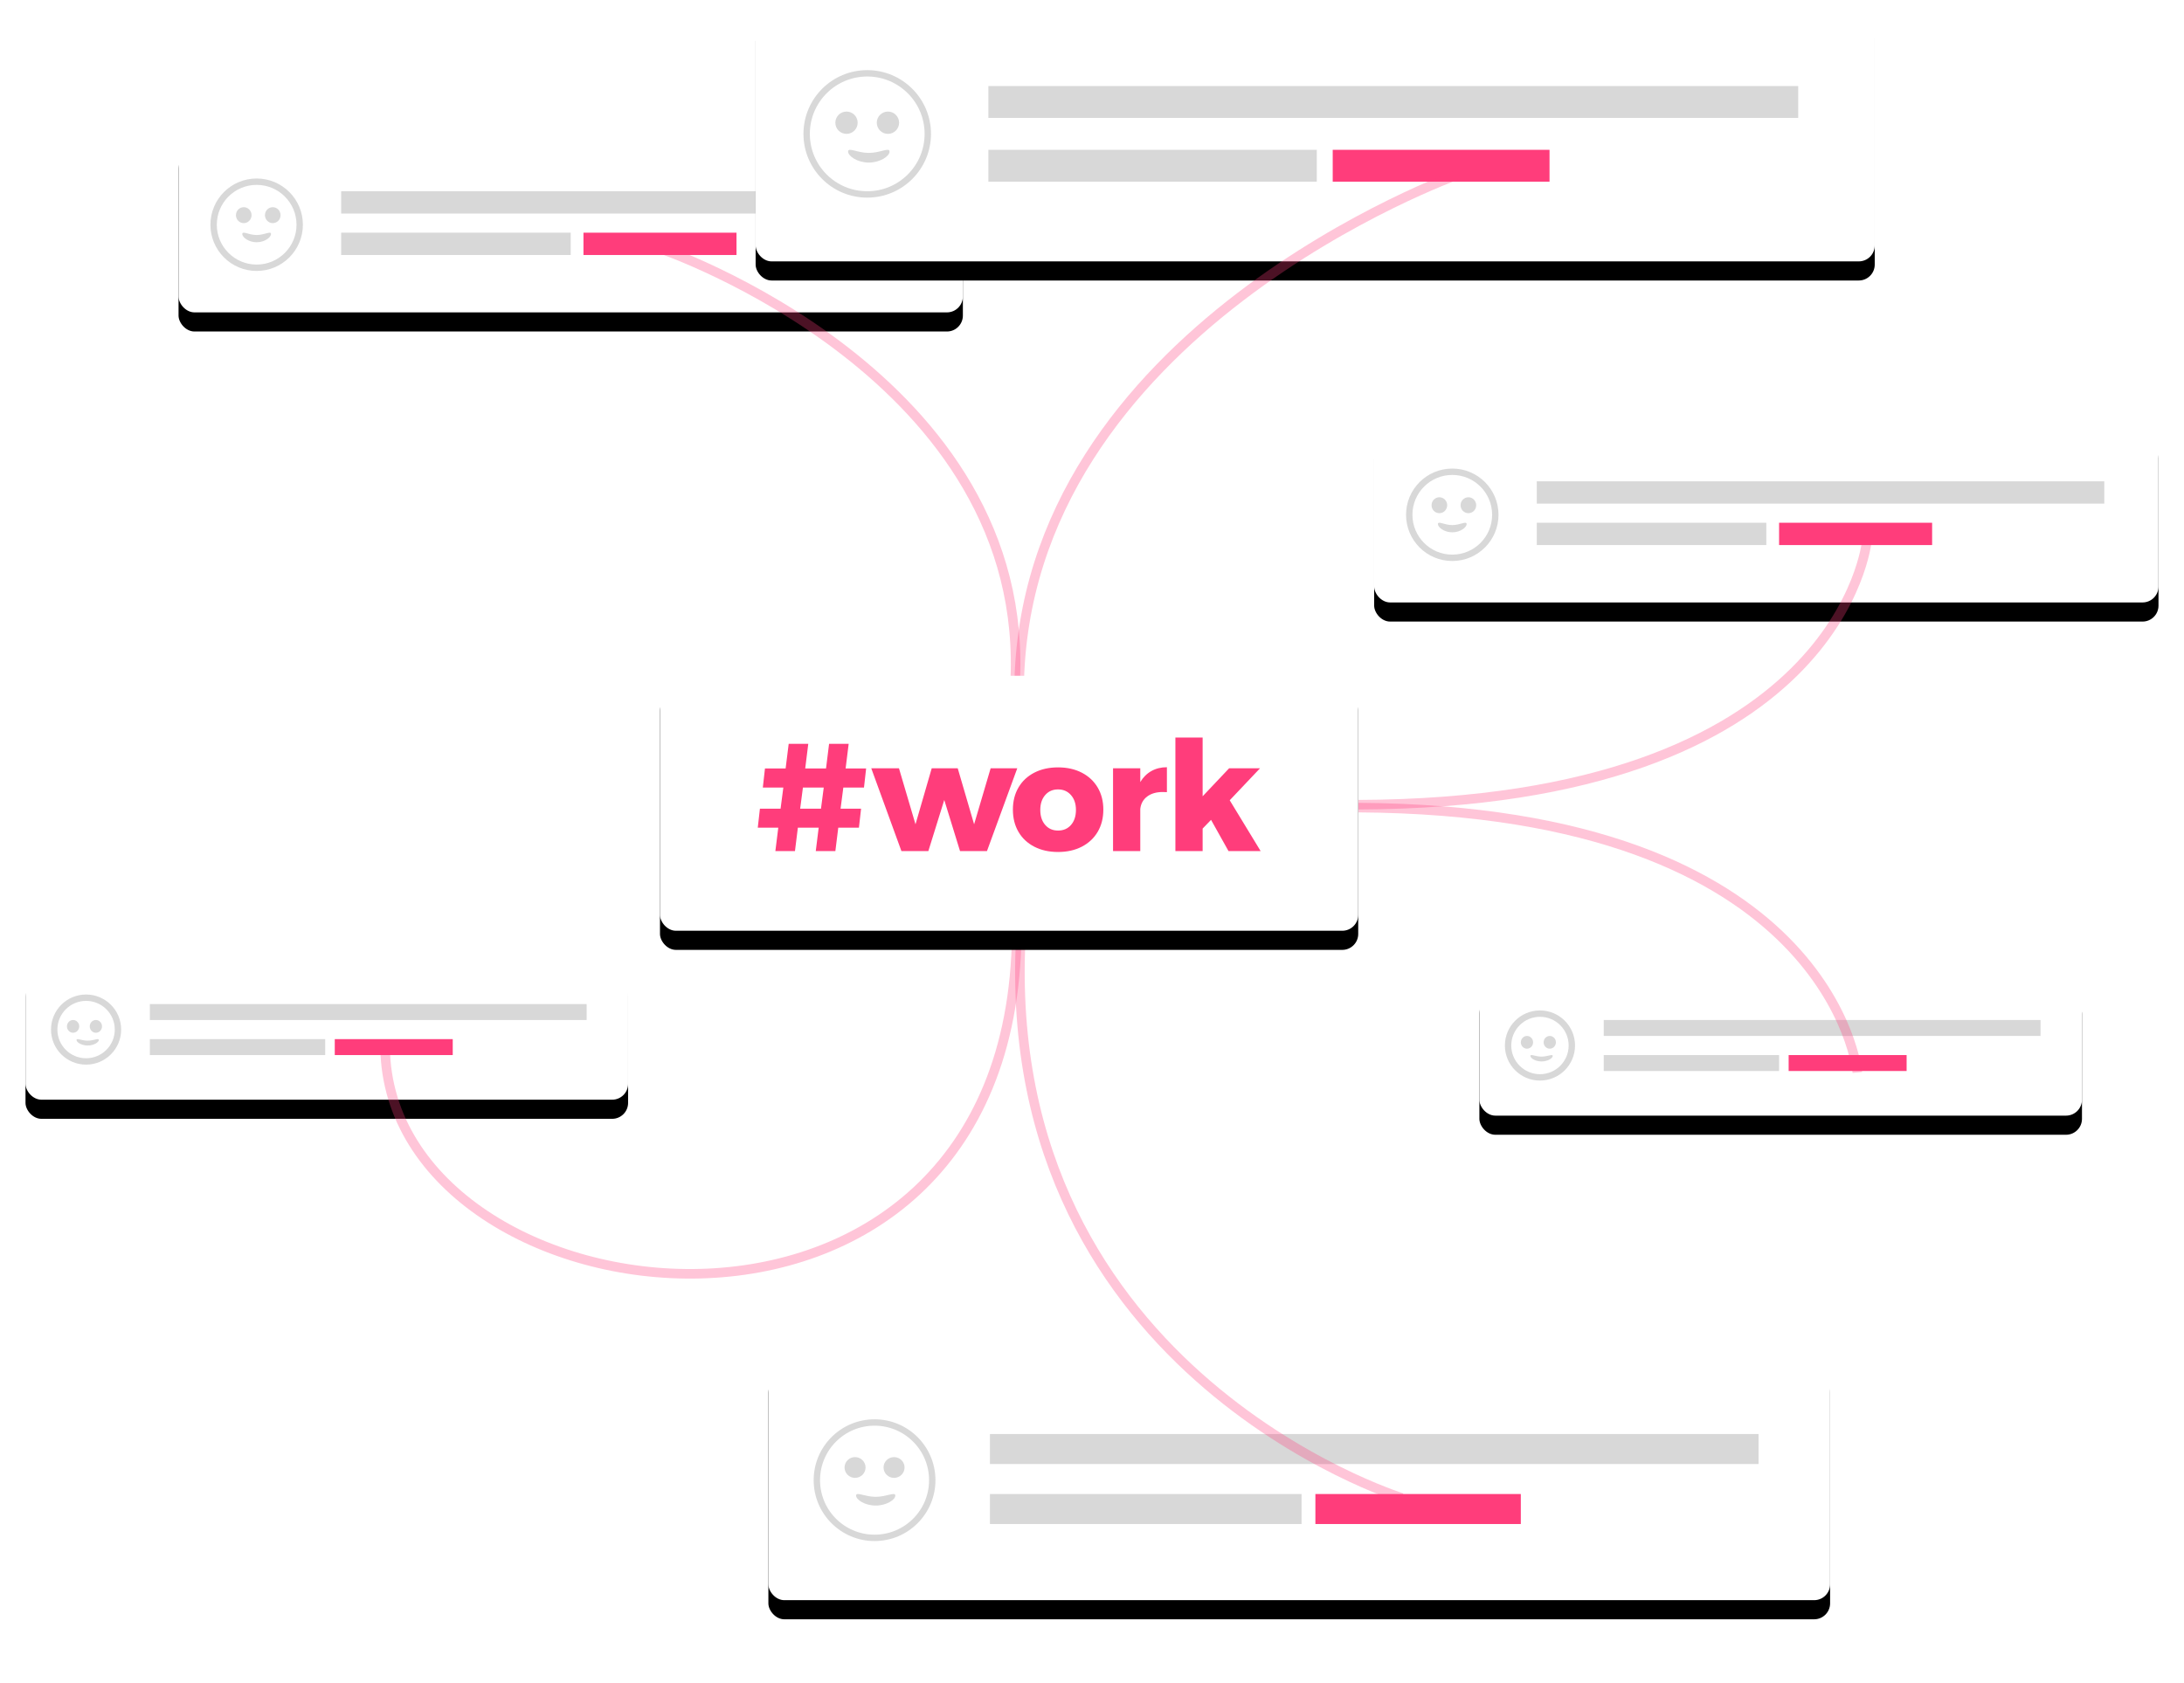<?xml version="1.0" encoding="UTF-8"?>
<svg width="685px" height="528px" viewBox="0 0 685 528" version="1.1" xmlns="http://www.w3.org/2000/svg" xmlns:xlink="http://www.w3.org/1999/xlink">
    <!-- Generator: Sketch 46.2 (44496) - http://www.bohemiancoding.com/sketch -->
    <title>graphic-tags</title>
    <desc>Created with Sketch.</desc>
    <defs>
        <rect id="path-1" x="0" y="0" width="189" height="43" rx="5"></rect>
        <filter x="-7.9%" y="-20.9%" width="115.9%" height="169.8%" filterUnits="objectBoundingBox" id="filter-2">
            <feOffset dx="0" dy="6" in="SourceAlpha" result="shadowOffsetOuter1"></feOffset>
            <feGaussianBlur stdDeviation="4" in="shadowOffsetOuter1" result="shadowBlurOuter1"></feGaussianBlur>
            <feColorMatrix values="0 0 0 0 0   0 0 0 0 0   0 0 0 0 0  0 0 0 0.25 0" type="matrix" in="shadowBlurOuter1"></feColorMatrix>
        </filter>
        <rect id="path-3" x="0" y="0" width="189" height="43" rx="5"></rect>
        <filter x="-7.9%" y="-20.9%" width="115.9%" height="169.8%" filterUnits="objectBoundingBox" id="filter-4">
            <feOffset dx="0" dy="6" in="SourceAlpha" result="shadowOffsetOuter1"></feOffset>
            <feGaussianBlur stdDeviation="4" in="shadowOffsetOuter1" result="shadowBlurOuter1"></feGaussianBlur>
            <feColorMatrix values="0 0 0 0 0   0 0 0 0 0   0 0 0 0 0  0 0 0 0.25 0" type="matrix" in="shadowBlurOuter1"></feColorMatrix>
        </filter>
        <rect id="path-5" x="0" y="0" width="246" height="56" rx="5"></rect>
        <filter x="-6.1%" y="-16.1%" width="112.2%" height="153.6%" filterUnits="objectBoundingBox" id="filter-6">
            <feOffset dx="0" dy="6" in="SourceAlpha" result="shadowOffsetOuter1"></feOffset>
            <feGaussianBlur stdDeviation="4" in="shadowOffsetOuter1" result="shadowBlurOuter1"></feGaussianBlur>
            <feColorMatrix values="0 0 0 0 0   0 0 0 0 0   0 0 0 0 0  0 0 0 0.25 0" type="matrix" in="shadowBlurOuter1"></feColorMatrix>
        </filter>
        <rect id="path-7" x="0" y="0" width="246" height="56" rx="5"></rect>
        <filter x="-6.1%" y="-16.1%" width="112.2%" height="153.6%" filterUnits="objectBoundingBox" id="filter-8">
            <feOffset dx="0" dy="6" in="SourceAlpha" result="shadowOffsetOuter1"></feOffset>
            <feGaussianBlur stdDeviation="4" in="shadowOffsetOuter1" result="shadowBlurOuter1"></feGaussianBlur>
            <feColorMatrix values="0 0 0 0 0   0 0 0 0 0   0 0 0 0 0  0 0 0 0.25 0" type="matrix" in="shadowBlurOuter1"></feColorMatrix>
        </filter>
        <rect id="path-9" x="0" y="0" width="351" height="80" rx="5"></rect>
        <filter x="-4.3%" y="-11.2%" width="108.5%" height="137.5%" filterUnits="objectBoundingBox" id="filter-10">
            <feOffset dx="0" dy="6" in="SourceAlpha" result="shadowOffsetOuter1"></feOffset>
            <feGaussianBlur stdDeviation="4" in="shadowOffsetOuter1" result="shadowBlurOuter1"></feGaussianBlur>
            <feColorMatrix values="0 0 0 0 0   0 0 0 0 0   0 0 0 0 0  0 0 0 0.25 0" type="matrix" in="shadowBlurOuter1"></feColorMatrix>
        </filter>
        <rect id="path-11" x="0" y="0" width="333" height="76.011" rx="5"></rect>
        <filter x="-4.5%" y="-11.8%" width="109.0%" height="139.5%" filterUnits="objectBoundingBox" id="filter-12">
            <feOffset dx="0" dy="6" in="SourceAlpha" result="shadowOffsetOuter1"></feOffset>
            <feGaussianBlur stdDeviation="4" in="shadowOffsetOuter1" result="shadowBlurOuter1"></feGaussianBlur>
            <feColorMatrix values="0 0 0 0 0   0 0 0 0 0   0 0 0 0 0  0 0 0 0.25 0" type="matrix" in="shadowBlurOuter1"></feColorMatrix>
        </filter>
        <rect id="path-13" x="207" y="212" width="219" height="80" rx="5"></rect>
        <filter x="-6.8%" y="-11.2%" width="113.7%" height="137.5%" filterUnits="objectBoundingBox" id="filter-14">
            <feOffset dx="0" dy="6" in="SourceAlpha" result="shadowOffsetOuter1"></feOffset>
            <feGaussianBlur stdDeviation="4" in="shadowOffsetOuter1" result="shadowBlurOuter1"></feGaussianBlur>
            <feColorMatrix values="0 0 0 0 0   0 0 0 0 0   0 0 0 0 0  0 0 0 0.25 0" type="matrix" in="shadowBlurOuter1"></feColorMatrix>
        </filter>
    </defs>
    <g id="Page-1" stroke="none" stroke-width="1" fill="none" fill-rule="evenodd">
        <g id="graphic-tags">
            <g id="instance-example" transform="translate(464, 307)">
                <g id="Rectangle-32">
                    <use fill="black" fill-opacity="1" filter="url(#filter-2)" xlink:href="#path-1"></use>
                    <use fill="#FFFFFF" fill-rule="evenodd" xlink:href="#path-1"></use>
                </g>
                <circle id="Oval-3" stroke="#D8D8D8" stroke-width="2" fill="#FFFFFF" cx="19" cy="21" r="10"></circle>
                <rect id="Rectangle-33" fill="#D8D8D8" x="39" y="13" width="137" height="5"></rect>
                <rect id="Rectangle-33-Copy" fill="#D8D8D8" x="39" y="24" width="55" height="5"></rect>
                <rect id="Rectangle-33-Copy-2" fill="#FF3D7B" x="97" y="24" width="37" height="5"></rect>
                <g id="Group-6" transform="translate(13, 18)" fill="#D8D8D8">
                    <ellipse id="Oval-11-Copy-53" cx="9.075" cy="2" rx="1.925" ry="2"></ellipse>
                    <ellipse id="Oval-11-Copy-55" cx="1.925" cy="2" rx="1.925" ry="2"></ellipse>
                </g>
                <path d="M19.5,26 C21.433,26 23,24.987 23,24.271 C23,23.554 21.433,24.487 19.5,24.487 C17.567,24.487 16,23.554 16,24.271 C16,24.987 17.567,26 19.5,26 Z" id="Oval-18" fill="#D8D8D8"></path>
            </g>
            <g id="instance-example-copy-2" transform="translate(8, 302)">
                <g id="Rectangle-32">
                    <use fill="black" fill-opacity="1" filter="url(#filter-4)" xlink:href="#path-3"></use>
                    <use fill="#FFFFFF" fill-rule="evenodd" xlink:href="#path-3"></use>
                </g>
                <circle id="Oval-3" stroke="#D8D8D8" stroke-width="2" fill="#FFFFFF" cx="19" cy="21" r="10"></circle>
                <rect id="Rectangle-33" fill="#D8D8D8" x="39" y="13" width="137" height="5"></rect>
                <rect id="Rectangle-33-Copy" fill="#D8D8D8" x="39" y="24" width="55" height="5"></rect>
                <rect id="Rectangle-33-Copy-2" fill="#FF3D7B" x="97" y="24" width="37" height="5"></rect>
                <g id="Group-6" transform="translate(13, 18)" fill="#D8D8D8">
                    <ellipse id="Oval-11-Copy-53" cx="9.075" cy="2" rx="1.925" ry="2"></ellipse>
                    <ellipse id="Oval-11-Copy-55" cx="1.925" cy="2" rx="1.925" ry="2"></ellipse>
                </g>
                <path d="M19.5,26 C21.433,26 23,24.987 23,24.271 C23,23.554 21.433,24.487 19.5,24.487 C17.567,24.487 16,23.554 16,24.271 C16,24.987 17.567,26 19.5,26 Z" id="Oval-18" fill="#D8D8D8"></path>
            </g>
            <g id="instance-example" transform="translate(56, 42)">
                <g id="Rectangle-32">
                    <use fill="black" fill-opacity="1" filter="url(#filter-6)" xlink:href="#path-5"></use>
                    <use fill="#FFFFFF" fill-rule="evenodd" xlink:href="#path-5"></use>
                </g>
                <circle id="Oval-3" stroke="#D8D8D8" stroke-width="2" fill="#FFFFFF" cx="24.5" cy="28.5" r="13.5"></circle>
                <rect id="Rectangle-33" fill="#D8D8D8" x="51" y="18" width="178" height="7"></rect>
                <rect id="Rectangle-33-Copy" fill="#D8D8D8" x="51" y="31" width="72" height="7"></rect>
                <rect id="Rectangle-33-Copy-2" fill="#FF3D7B" x="127" y="31" width="48" height="7"></rect>
                <g id="Group-6" transform="translate(18, 23)" fill="#D8D8D8">
                    <ellipse id="Oval-11-Copy-53" cx="11.55" cy="2.5" rx="2.45" ry="2.5"></ellipse>
                    <ellipse id="Oval-11-Copy-55" cx="2.45" cy="2.5" rx="2.45" ry="2.5"></ellipse>
                </g>
                <path d="M24.5,34 C26.985,34 29,32.48 29,31.406 C29,30.331 26.985,31.73 24.5,31.73 C22.015,31.73 20,30.331 20,31.406 C20,32.48 22.015,34 24.5,34 Z" id="Oval-18" fill="#D8D8D8"></path>
            </g>
            <g id="instance-example-copy" transform="translate(431, 133)">
                <g id="Rectangle-32">
                    <use fill="black" fill-opacity="1" filter="url(#filter-8)" xlink:href="#path-7"></use>
                    <use fill="#FFFFFF" fill-rule="evenodd" xlink:href="#path-7"></use>
                </g>
                <circle id="Oval-3" stroke="#D8D8D8" stroke-width="2" fill="#FFFFFF" cx="24.5" cy="28.5" r="13.5"></circle>
                <rect id="Rectangle-33" fill="#D8D8D8" x="51" y="18" width="178" height="7"></rect>
                <rect id="Rectangle-33-Copy" fill="#D8D8D8" x="51" y="31" width="72" height="7"></rect>
                <rect id="Rectangle-33-Copy-2" fill="#FF3D7B" x="127" y="31" width="48" height="7"></rect>
                <g id="Group-6" transform="translate(18, 23)" fill="#D8D8D8">
                    <ellipse id="Oval-11-Copy-53" cx="11.55" cy="2.5" rx="2.45" ry="2.5"></ellipse>
                    <ellipse id="Oval-11-Copy-55" cx="2.45" cy="2.5" rx="2.45" ry="2.5"></ellipse>
                </g>
                <path d="M24.5,34 C26.985,34 29,32.48 29,31.406 C29,30.331 26.985,31.73 24.5,31.73 C22.015,31.73 20,30.331 20,31.406 C20,32.48 22.015,34 24.5,34 Z" id="Oval-18" fill="#D8D8D8"></path>
            </g>
            <g id="instance-example" transform="translate(237, 2)">
                <g id="Rectangle-32">
                    <use fill="black" fill-opacity="1" filter="url(#filter-10)" xlink:href="#path-9"></use>
                    <use fill="#FFFFFF" fill-rule="evenodd" xlink:href="#path-9"></use>
                </g>
                <circle id="Oval-3" stroke="#D8D8D8" stroke-width="2" fill="#FFFFFF" cx="35" cy="40" r="19"></circle>
                <rect id="Rectangle-33" fill="#D8D8D8" x="73" y="25" width="254" height="10"></rect>
                <rect id="Rectangle-33-Copy" fill="#D8D8D8" x="73" y="45" width="103" height="10"></rect>
                <rect id="Rectangle-33-Copy-2" fill="#FF3D7B" x="181" y="45" width="68" height="10"></rect>
                <g id="Group-6" transform="translate(25, 33)" fill="#D8D8D8">
                    <circle id="Oval-11-Copy-53" cx="16.5" cy="3.5" r="3.5"></circle>
                    <circle id="Oval-11-Copy-55" cx="3.5" cy="3.5" r="3.5"></circle>
                </g>
                <path d="M35.5,49 C39.09,49 42,46.974 42,45.541 C42,44.109 39.09,45.974 35.5,45.974 C31.91,45.974 29,44.109 29,45.541 C29,46.974 31.91,49 35.5,49 Z" id="Oval-18" fill="#D8D8D8"></path>
            </g>
            <g id="instance-example" transform="translate(241, 426)">
                <g id="Rectangle-32">
                    <use fill="black" fill-opacity="1" filter="url(#filter-12)" xlink:href="#path-11"></use>
                    <use fill="#FFFFFF" fill-rule="evenodd" xlink:href="#path-11"></use>
                </g>
                <circle id="Oval-3" stroke="#D8D8D8" stroke-width="2" fill="#FFFFFF" cx="33.3" cy="38.367" r="18.098"></circle>
                <rect id="Rectangle-33" fill="#D8D8D8" x="69.496" y="23.889" width="241.063" height="9.411"></rect>
                <rect id="Rectangle-33-Copy" fill="#D8D8D8" x="69.496" y="42.711" width="97.728" height="9.411"></rect>
                <rect id="Rectangle-33-Copy-2" fill="#FF3D7B" x="171.567" y="42.711" width="64.428" height="9.411"></rect>
                <g id="Group-6" transform="translate(23.889, 31.128)" fill="#D8D8D8">
                    <ellipse id="Oval-11-Copy-53" cx="15.528" cy="3.258" rx="3.294" ry="3.258"></ellipse>
                    <ellipse id="Oval-11-Copy-55" cx="3.294" cy="3.258" rx="3.294" ry="3.258"></ellipse>
                </g>
                <path d="M33.662,46.33 C37.06,46.33 39.815,44.497 39.815,43.201 C39.815,41.904 37.06,43.592 33.662,43.592 C30.264,43.592 27.509,41.904 27.509,43.201 C27.509,44.497 30.264,46.33 33.662,46.33 Z" id="Oval-18" fill="#D8D8D8"></path>
            </g>
            <path d="M448.815,47.845 C448.815,47.845 317.624,110.697 328.45,222.845" id="Line-Copy-2" stroke="#FF3D7B" stroke-width="3" opacity="0.3" transform="translate(388.315, 135.345) rotate(6) translate(-388.315, -135.345) "></path>
            <path d="M429.857,281.852 C429.857,281.852 304.101,335.887 330.499,475.852" id="Line-Copy-3" stroke="#FF3D7B" stroke-width="3" opacity="0.3" transform="translate(378.357, 378.852) scale(1, -1) rotate(6) translate(-378.357, -378.852) "></path>
            <path d="M577.771,245.412 C577.771,245.412 578.63,327.988 430.772,344.412" id="Line-Copy-3" stroke="#FF3D7B" stroke-width="3" opacity="0.3" transform="translate(504.272, 294.912) scale(1, -1) rotate(6) translate(-504.272, -294.912) "></path>
            <path d="M580.763,161.568 C580.763,161.568 581.639,244.145 430.763,260.568" id="Line-Copy-3" stroke="#FF3D7B" stroke-width="3" opacity="0.3" transform="translate(505.763, 211.068) rotate(6) translate(-505.763, -211.068) "></path>
            <path d="M200.191,84.191 C200.191,84.191 320.991,111.465 325.191,209.191" id="Line-Copy-2" stroke="#FF3D7B" stroke-width="3" opacity="0.3" transform="translate(262.691, 146.691) rotate(6) translate(-262.691, -146.691) "></path>
            <path d="M123.703,384.38 C115.828,296.943 307.302,251.477 324.467,399.242" id="Line-Copy-4" stroke="#FF3D7B" stroke-width="3" opacity="0.3" transform="translate(223.967, 351.242) scale(1, -1) rotate(6) translate(-223.967, -351.242) "></path>
            <g id="Rectangle-32">
                <use fill="black" fill-opacity="1" filter="url(#filter-14)" xlink:href="#path-13"></use>
                <use fill="#FFFFFF" fill-rule="evenodd" xlink:href="#path-13"></use>
            </g>
            <path d="M270.984,247.08 L264.504,247.08 L263.64,253.704 L270.072,253.704 L269.4,259.656 L262.92,259.656 L262.008,267 L255.864,267 L256.776,259.656 L250.248,259.656 L249.336,267 L243.192,267 L244.104,259.656 L237.672,259.656 L238.344,253.704 L244.824,253.704 L245.688,247.08 L239.256,247.08 L239.928,241.08 L246.408,241.08 L247.368,233.352 L253.512,233.352 L252.552,241.08 L259.08,241.08 L260.04,233.352 L266.184,233.352 L265.224,241.08 L271.656,241.08 L270.984,247.08 Z M257.496,253.704 L258.36,247.08 L251.832,247.08 L250.968,253.704 L257.496,253.704 Z M273.268,241.032 L281.956,241.032 L287.14,258.6 L292.228,241.032 L300.388,241.032 L305.524,258.6 L310.708,241.032 L319.06,241.032 L309.556,267 L301.108,267 L296.164,250.968 L291.172,267 L282.724,267 L273.268,241.032 Z M339.288,242.4 C341.432,243.504 343.096,245.056 344.28,247.056 C345.464,249.056 346.056,251.368 346.056,253.992 C346.056,256.648 345.464,258.976 344.28,260.976 C343.096,262.976 341.432,264.528 339.288,265.632 C337.144,266.736 334.664,267.288 331.848,267.288 C329.032,267.288 326.552,266.736 324.408,265.632 C322.264,264.528 320.608,262.976 319.44,260.976 C318.272,258.976 317.688,256.648 317.688,253.992 C317.688,251.368 318.272,249.056 319.44,247.056 C320.608,245.056 322.264,243.504 324.408,242.4 C326.552,241.296 329.032,240.744 331.848,240.744 C334.664,240.744 337.144,241.296 339.288,242.4 Z M327.816,249.432 C326.792,250.616 326.28,252.168 326.28,254.088 C326.28,256.04 326.792,257.608 327.816,258.792 C328.84,259.976 330.184,260.568 331.848,260.568 C333.544,260.568 334.904,259.976 335.928,258.792 C336.952,257.608 337.464,256.04 337.464,254.088 C337.464,252.168 336.944,250.616 335.904,249.432 C334.864,248.248 333.512,247.656 331.848,247.656 C330.184,247.656 328.84,248.248 327.816,249.432 Z M361.124,241.896 C362.548,241.096 364.172,240.696 365.996,240.696 L365.996,248.52 C365.708,248.488 365.276,248.472 364.7,248.472 C362.684,248.472 361.052,248.944 359.804,249.888 C358.556,250.832 357.836,252.12 357.644,253.752 L357.644,267 L349.1,267 L349.1,241.032 L357.644,241.032 L357.644,245.352 C358.54,243.848 359.7,242.696 361.124,241.896 Z M385.312,267 L379.84,257.208 L377.2,259.944 L377.2,267 L368.656,267 L368.656,231.384 L377.2,231.384 L377.2,249.816 L385.504,241.032 L395.2,241.032 L385.696,251.064 L395.392,267 L385.312,267 Z" id="#work" fill="#FF3D7B"></path>
        </g>
    </g>
</svg>